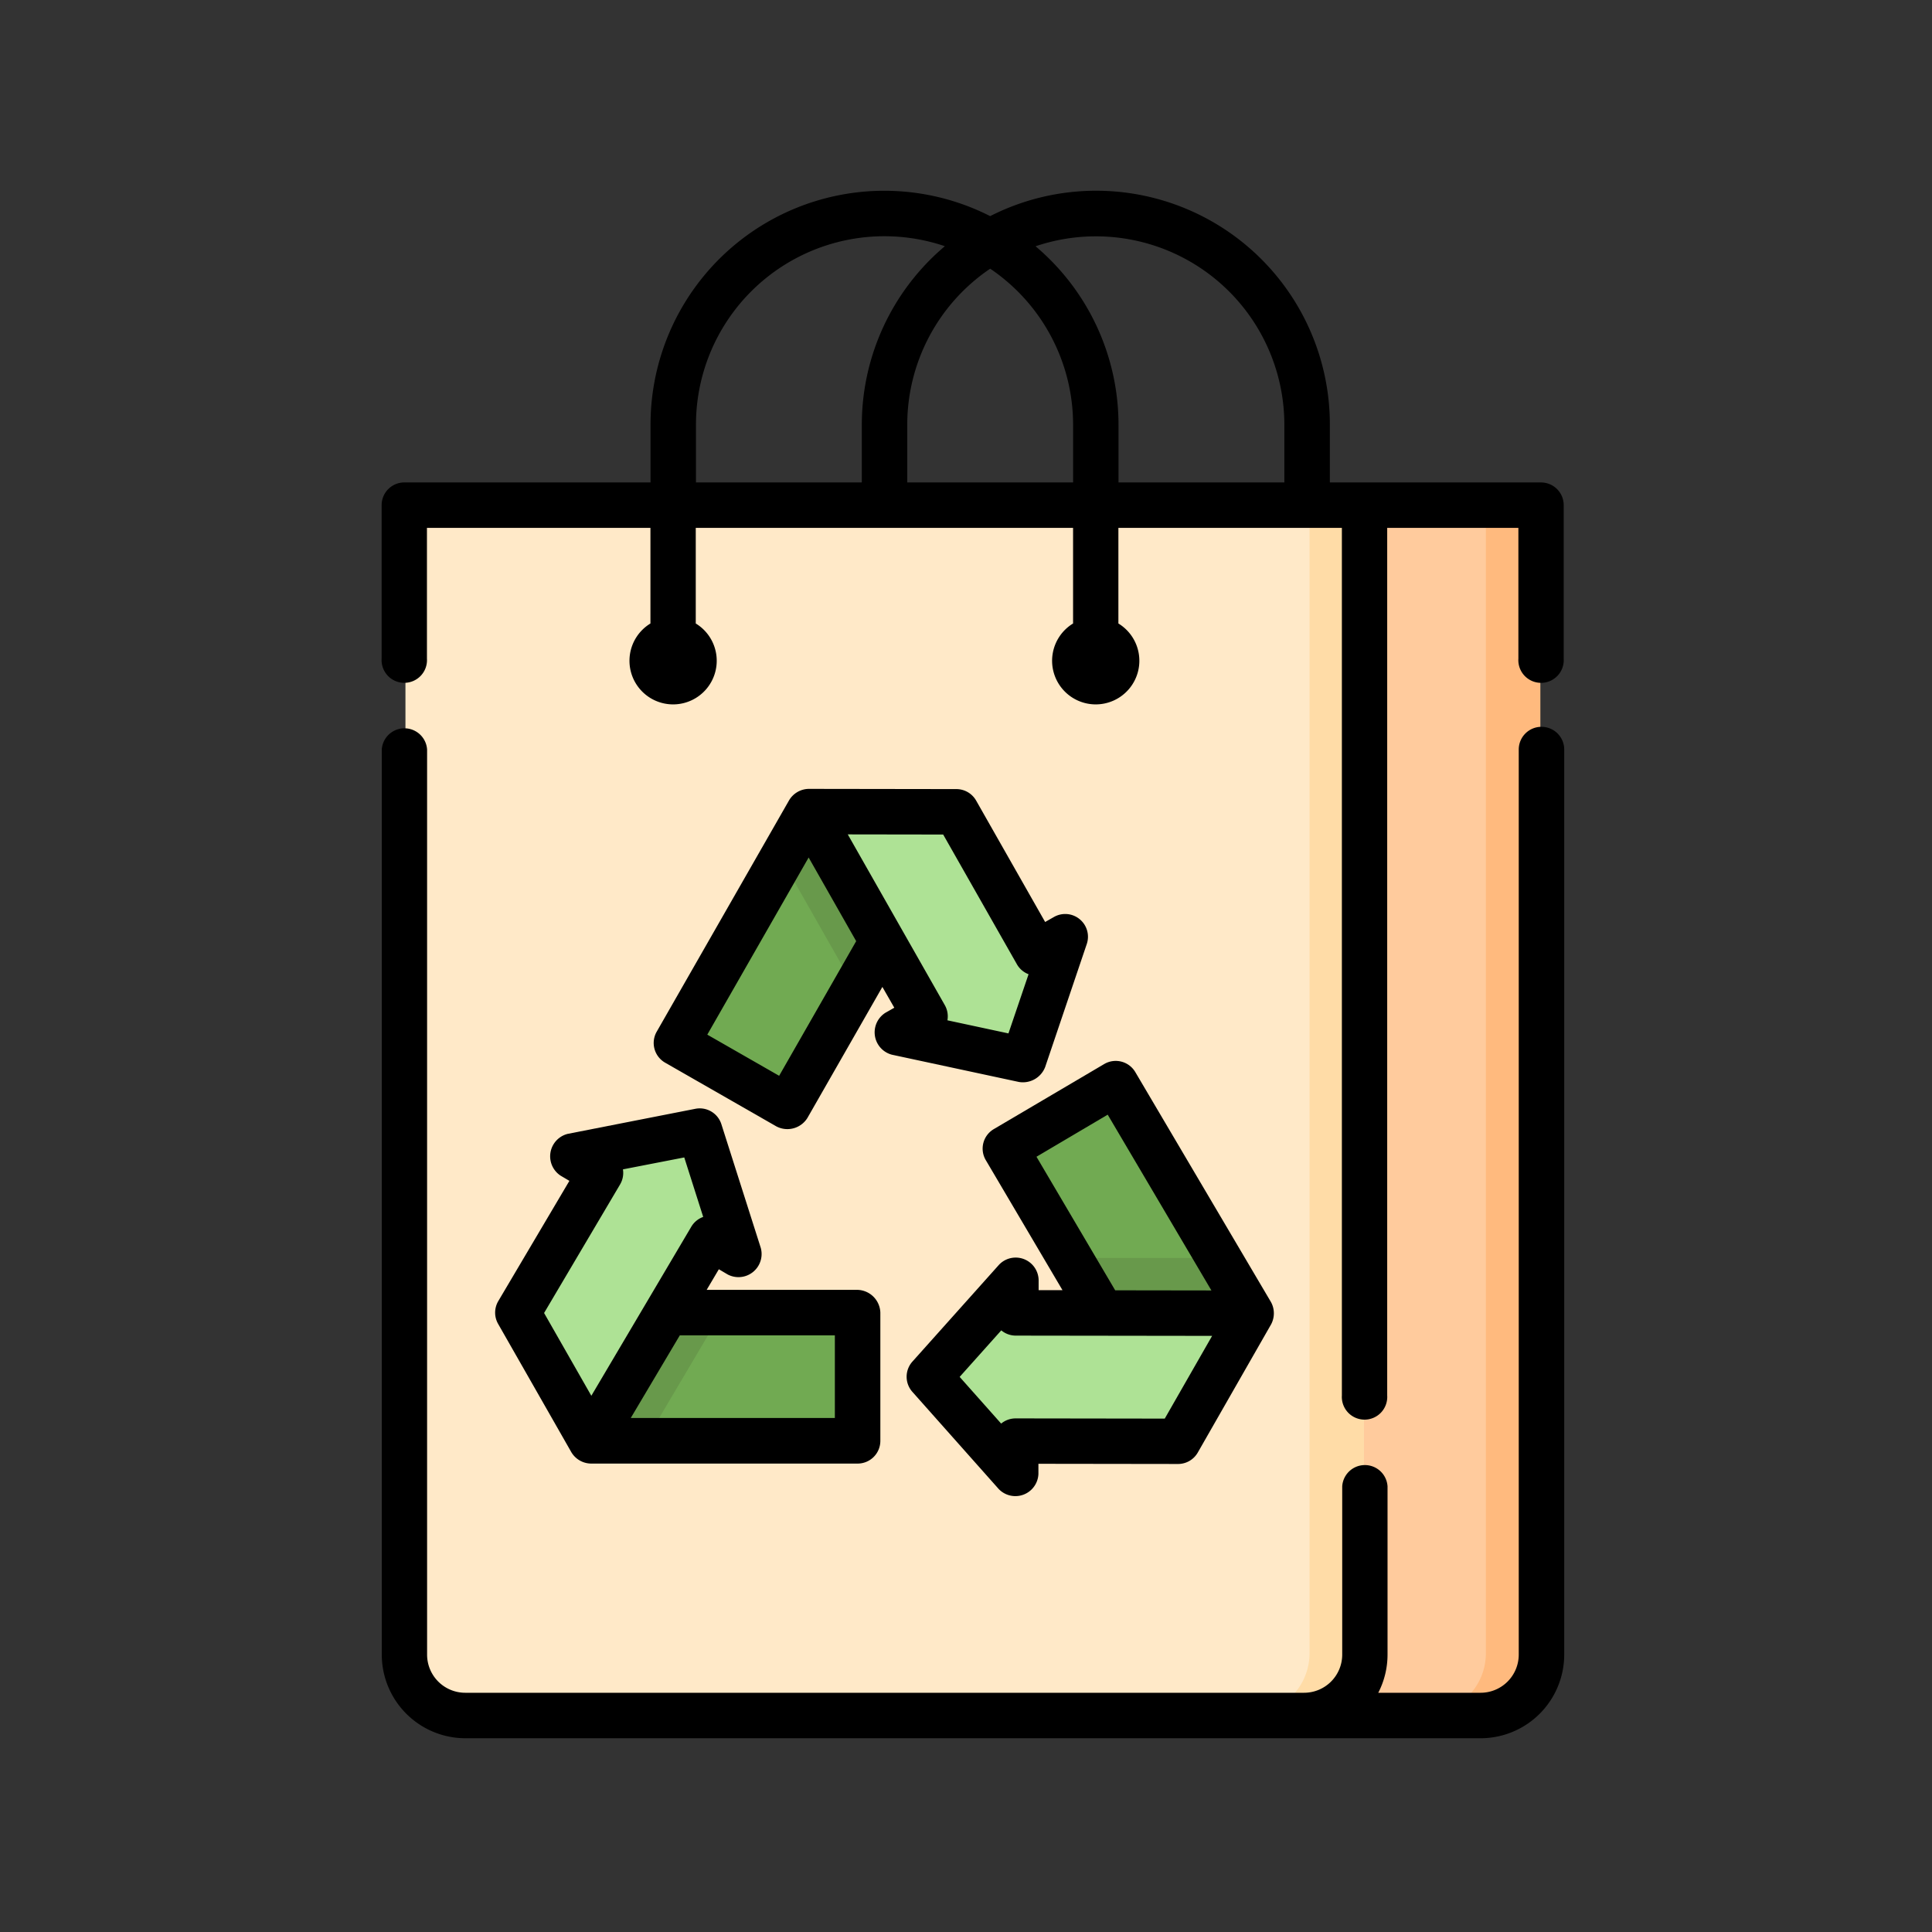 <svg xmlns="http://www.w3.org/2000/svg" width="81" height="81" viewBox="0 0 81 81">
  <rect x="0" y="0" width="81" height="81" fill="#333333" stroke="none"/>
  <g id="Grupo_972831" data-name="Grupo 972831" transform="translate(5235 18635)">
    <g id="bolsa-reciclada" transform="translate(-5279.374 -18627)">
      <g id="Grupo_972713" data-name="Grupo 972713" transform="translate(61.373 13.216)">
        <path id="Trazado_738082" data-name="Trazado 738082" d="M367.834,104.3v48.1a2.549,2.549,0,0,1-2.549,2.549h7.393a2.549,2.549,0,0,0,2.549-2.549V104.3Z" transform="translate(-327.649 -104.303)" fill="#ffcb9d"/>
        <path id="Trazado_738083" data-name="Trazado 738083" d="M408.178,104.3v48.1a2.549,2.549,0,0,1-2.549,2.549h2.281a2.549,2.549,0,0,0,2.549-2.549V104.3Z" transform="translate(-362.881 -104.303)" fill="#ffba7e"/>
        <path id="Trazado_738084" data-name="Trazado 738084" d="M105.893,154.948H70.806a2.549,2.549,0,0,1-2.549-2.549V104.3h40.185v48.1a2.549,2.549,0,0,1-2.549,2.549Z" transform="translate(-68.257 -104.303)" fill="#ffe9c8"/>
        <path id="Trazado_738085" data-name="Trazado 738085" d="M349.834,104.3v48.1a2.549,2.549,0,0,1-2.549,2.549h2.281a2.549,2.549,0,0,0,2.549-2.549V104.3Z" transform="translate(-311.93 -104.303)" fill="#ffdca7"/>
        <path id="Trazado_738086" data-name="Trazado 738086" d="M276.983,304.927l-5.668-9.609-4.622,2.724,4.057,6.877Z" transform="translate(-241.548 -271.115)" fill="#71aa52"/>
        <path id="Trazado_738087" data-name="Trazado 738087" d="M289.427,355.356l6.234.008-1.346-2.283-6.234-.009Z" transform="translate(-260.227 -321.552)" fill="#68994b"/>
        <path id="Trazado_738088" data-name="Trazado 738088" d="M129.906,376.308l11.157,0v-5.365l-7.984,0Z" transform="translate(-122.095 -337.154)" fill="#71aa52"/>
        <path id="Trazado_738089" data-name="Trazado 738089" d="M135.36,370.959h-2.281l-3.173,5.367h2.281Z" transform="translate(-122.095 -337.171)" fill="#68994b"/>
        <path id="Trazado_738090" data-name="Trazado 738090" d="M163.64,205.506l-5.54,9.684,4.656,2.666,3.965-6.93Z" transform="translate(-146.716 -192.683)" fill="#71aa52"/>
        <g id="Grupo_972712" data-name="Grupo 972712" transform="translate(4.75 12.823)">
          <path id="Trazado_738091" data-name="Trazado 738091" d="M245.188,361.564l0-1.376-3.624,4.052,3.613,4.066,0-1.376,6.793.009,3.067-5.361Z" transform="translate(-224.356 -340.588)" fill="#aee295"/>
          <path id="Trazado_738092" data-name="Trazado 738092" d="M113.823,315.51l1.184.7-1.65-5.179-5.337,1.048,1.185.7-3.458,5.847,3.061,5.364Z" transform="translate(-105.747 -297.66)" fill="#aee295"/>
          <path id="Trazado_738093" data-name="Trazado 738093" d="M206.689,214.072l-1.2.68,5.315,1.141,1.743-5.152-1.2.68L208,205.515l-6.176-.009Z" transform="translate(-189.647 -205.506)" fill="#aee295"/>
        </g>
        <path id="Trazado_738094" data-name="Trazado 738094" d="M192.791,207.528l3.081,5.42,1.144-2-3.079-5.417h0Z" transform="translate(-177.011 -192.704)" fill="#68994b"/>
      </g>
      <g id="Grupo_972714" data-name="Grupo 972714" transform="translate(60.374)">
        <path id="Trazado_738095" data-name="Trazado 738095" d="M109,12.226h-8.871V9.81A9.8,9.8,0,0,0,85.887,1.061,9.8,9.8,0,0,0,71.648,9.81v2.416H61.326a.952.952,0,0,0-.952.952v6.436a.952.952,0,1,0,1.9,0V14.131h9.37V18.14a1.829,1.829,0,1,0,1.9,0V14.131H89.363V18.14a1.829,1.829,0,1,0,1.9,0V14.131h9.37V50.505a.952.952,0,1,0,1.9,0V14.131h5.5v5.484a.952.952,0,1,0,1.9,0V13.179a.952.952,0,0,0-.952-.952ZM73.553,9.81A7.9,7.9,0,0,1,83.988,2.322,9.791,9.791,0,0,0,80.506,9.81v2.416H73.553V9.81Zm8.858,2.416V9.81a7.9,7.9,0,0,1,3.477-6.545A7.9,7.9,0,0,1,89.364,9.81v2.416Zm5.376-9.9A7.9,7.9,0,0,1,98.221,9.81v2.416H91.268V9.81a9.79,9.79,0,0,0-3.482-7.488Z" transform="translate(-60.374 0)"/>
        <path id="Trazado_738096" data-name="Trazado 738096" d="M109,177.347a.952.952,0,0,0-.952.952v37.946a1.6,1.6,0,0,1-1.6,1.6h-4.29a3.483,3.483,0,0,0,.389-1.6v-7.056a.952.952,0,0,0-1.9,0v7.056a1.6,1.6,0,0,1-1.6,1.6H63.88a1.6,1.6,0,0,1-1.6-1.6V178.3a.952.952,0,0,0-1.9,0v37.946a3.51,3.51,0,0,0,3.506,3.506h42.563a3.51,3.51,0,0,0,3.506-3.506V178.3a.952.952,0,0,0-.952-.952Z" transform="translate(-60.374 -154.875)"/>
        <path id="Trazado_738097" data-name="Trazado 738097" d="M249.424,298.4a.96.96,0,0,0-.128-.423l-5.68-9.628a.953.953,0,0,0-1.3-.337l-4.631,2.729a.949.949,0,0,0-.337,1.3l3.216,5.452h-1v-.427a.962.962,0,0,0-1.662-.636l-3.631,4.06a.952.952,0,0,0,0,1.267l3.62,4.074a.967.967,0,0,0,1.664-.631v-.427l5.854.008h0a.952.952,0,0,0,.827-.479l3.073-5.372A.984.984,0,0,0,249.424,298.4Zm-6.964-8.264,4.348,7.37-4.034-.006-3.3-5.6Zm2.392,12.743-6.253-.009h0a.952.952,0,0,0-.606.218l-1.74-1.958,1.745-1.951a.948.948,0,0,0,.607.22l8.233.011Z" transform="translate(-212.019 -251.403)"/>
        <path id="Trazado_738098" data-name="Trazado 738098" d="M98.064,312.656l3.067,5.375a.974.974,0,0,0,.827.48l11.178,0a.952.952,0,0,0,.952-.952V312.18a.986.986,0,0,0-.952-.952l-6.33,0,.511-.864.367.217a.97.97,0,0,0,1.392-1.109l-1.653-5.19a.952.952,0,0,0-1.091-.645l-5.348,1.05a.97.97,0,0,0-.3,1.754l.367.217-2.98,5.039A.952.952,0,0,0,98.064,312.656Zm7.617.478,6.5,0V316.6l-8.557,0Zm-2.506-6.324a.949.949,0,0,0,.121-.634l2.571-.5.794,2.494a.952.952,0,0,0-.5.412l-4.19,7.087-1.981-3.471Z" transform="translate(-93.179 -265.15)"/>
        <path id="Trazado_738099" data-name="Trazado 738099" d="M168.252,203.355a.952.952,0,0,0-1.077-.094l-.371.211-2.893-5.09a.952.952,0,0,0-.826-.482l-6.188-.009a.975.975,0,0,0-.828.479l-5.55,9.7a.952.952,0,0,0,.353,1.3l4.665,2.672a.989.989,0,0,0,1.3-.354l3.143-5.494.5.872-.371.211a.97.97,0,0,0,.271,1.759l5.325,1.143a1,1,0,0,0,1.1-.626l1.746-5.163A.952.952,0,0,0,168.252,203.355Zm-12.6,6.565-3.012-1.725,4.249-7.427,1.993,3.507Zm9.614-1.777-2.559-.549a.948.948,0,0,0-.11-.637l-4.068-7.158,4,.006,3.09,5.437a.949.949,0,0,0,.49.42Z" transform="translate(-138.986 -172.817)"/>
      </g>
    </g>
    <rect id="Rectángulo_343204" data-name="Rectángulo 343204" width="81" height="81" transform="translate(-5235 -18635)" fill="none"/>
  </g>
</svg>
